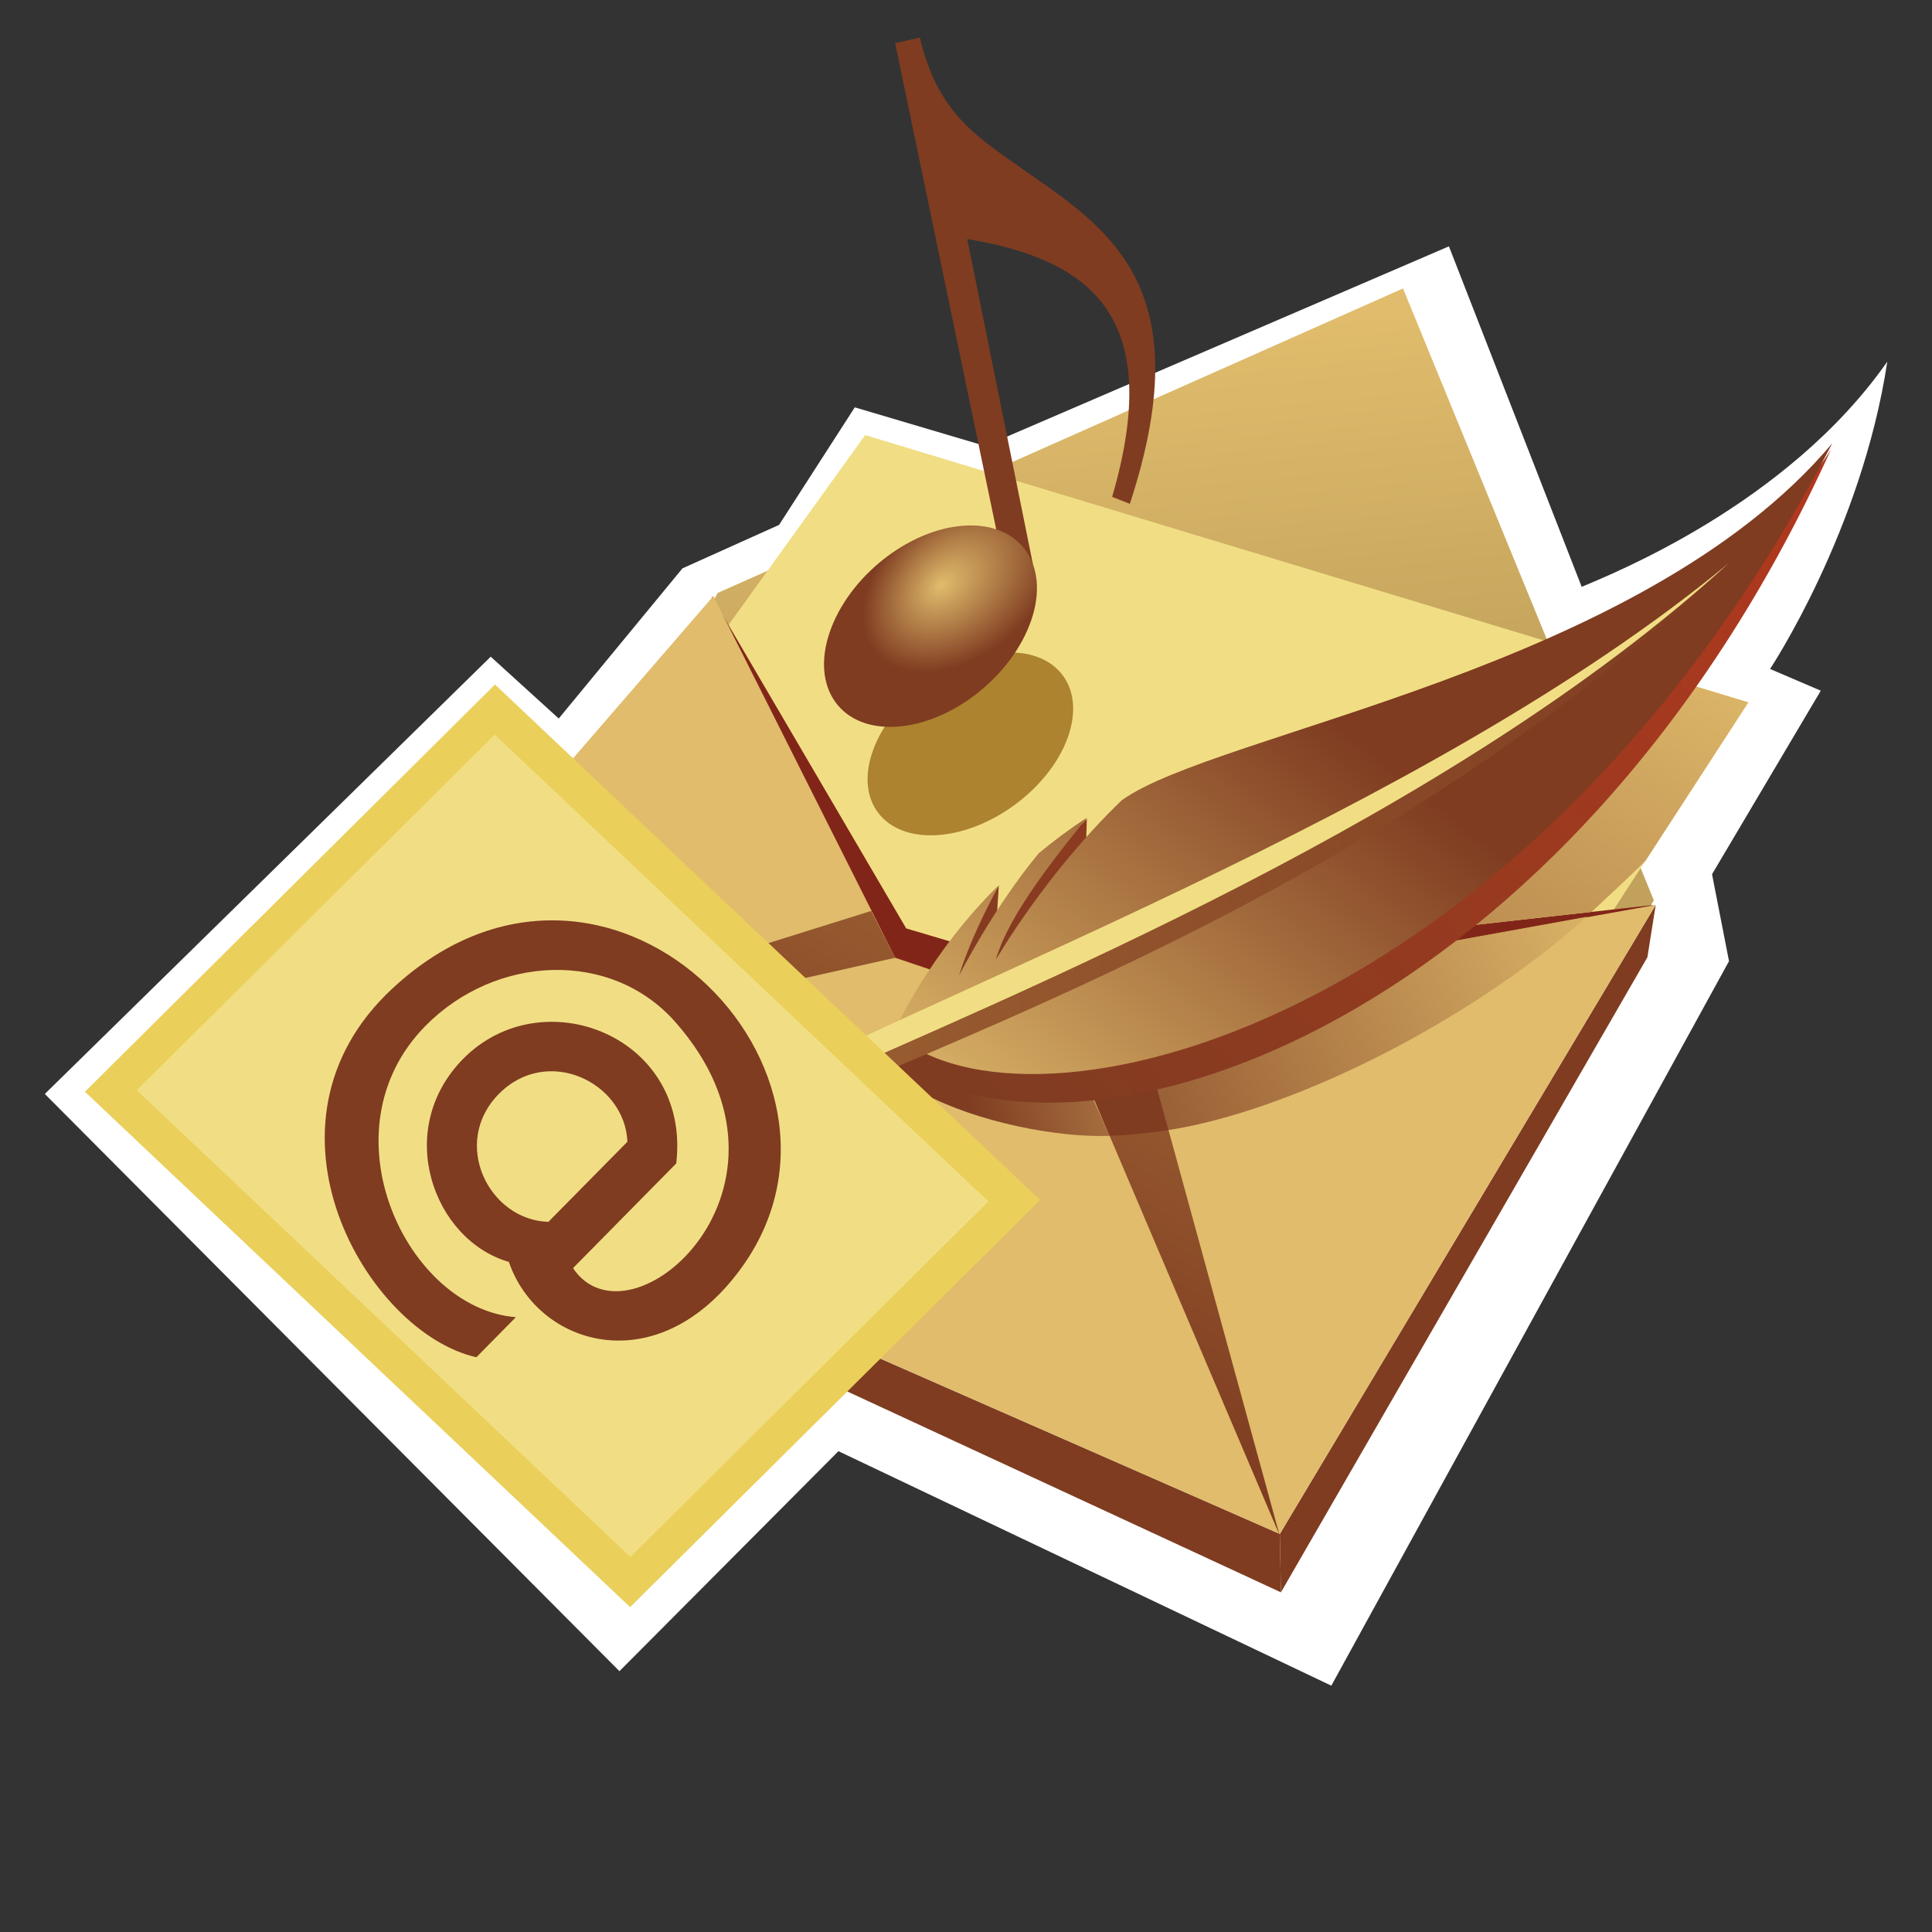 <?xml version="1.0" encoding="UTF-8"?>
<svg xmlns="http://www.w3.org/2000/svg" xmlns:xlink="http://www.w3.org/1999/xlink" contentScriptType="text/ecmascript" width="100" baseProfile="tiny" zoomAndPan="magnify" contentStyleType="text/css" viewBox="0 0 100 100" height="100" preserveAspectRatio="xMidYMid meet" version="1.1">
    <rect x="0" y="0" width="100" height="100" fill="#333333" stroke="none"/>
    <g>
        <path fill="#ffffff" d="M 43.398 75.113 L 68.909 87.25 L 89.493 49.75 L 88.615 45.25 L 94.243 35.75 L 91.618 34.625 C 91.618 34.625 96.361 27.484 97.686 18.718 C 92.5 26.137 83.361 29.736 81.868 30.375 L 74.996 12.75 L 50.993 23.084 L 44.243 21.084 L 40.325 27.168 L 35.325 29.418 L 28.92 37.191 L 25.4 33.99 L 2.32 56.623 L 32.062 86.5 L 43.398 75.113 z "/>
        <g>
            <g>
                <g>
                    <g>
                        <g>
                            <g>
                                <g>
                                    <g>
                                        <linearGradient x1="-293.246" gradientTransform="matrix(2.273 0 0 2.273 724.175 -748.989)" y1="337.26" x2="-292.329" gradientUnits="userSpaceOnUse" y2="346.36" xlink:type="simple" xlink:actuate="onLoad" id="XMLID_11_" xlink:show="other">
                                            <stop stop-color="#e0bc6c" offset="0"/>
                                            <stop stop-color="#c1a15b" offset="1"/>
                                        </linearGradient>
                                        <polygon fill="url(#XMLID_11_)" points="72.619,14.931 37.15,30.688 34.556,35.333 83.844,49.512 85.603,46.6          "/>
                                    </g>
                                    <polygon fill="#7f3c21" points="85.7,46.838 66.244,79.396 66.301,82.419 85.269,49.548         "/>
                                    <polygon fill="#7f3c21" points="66.244,79.396 14.559,56.714 15.359,58.822 66.301,82.419         "/>
                                    <polygon fill="#f1de84" points="44.781,22.519 24.381,50.872 68.531,70.165 90.493,36.353         "/>
                                    <polygon fill="#822519" points="36.83,30.851 46.905,48.054 54.508,50.313 85.606,46.838 43.392,62.603         "/>
                                    <polygon fill="#e0bc6c" points="14.559,56.714 36.926,30.851 46.334,49.573 54.713,52.396 85.7,46.838 66.244,79.396                   "/>
                                    <linearGradient x1="39.017" gradientTransform="matrix(1 0 0 -1 0 43)" y1="5.252" x2="28.479" gradientUnits="userSpaceOnUse" y2="-13.678" xlink:type="simple" xlink:actuate="onLoad" id="XMLID_12_" xlink:show="other">
                                        <stop stop-color="#9e6434" offset="0"/>
                                        <stop stop-color="#7f3c21" offset="1"/>
                                    </linearGradient>
                                    <polygon fill="url(#XMLID_12_)" points="14.559,56.714 45.094,47.149 46.334,49.573         "/>
                                    <linearGradient x1="67.371" gradientTransform="matrix(1 0 0 -1 0 43)" y1="-10.532" x2="56.833" gradientUnits="userSpaceOnUse" y2="-29.461" xlink:type="simple" xlink:actuate="onLoad" id="XMLID_13_" xlink:show="other">
                                        <stop stop-color="#9e6434" offset="0"/>
                                        <stop stop-color="#7f3c21" offset="1"/>
                                    </linearGradient>
                                    <polygon fill="url(#XMLID_13_)" points="66.229,79.456 58.626,51.719 54.713,52.396         "/>
                                </g>
                            </g>
                            <g>
                                <g>
                                    <g>
                                        <linearGradient x1="83.03" gradientTransform="matrix(1 0 0 -1 0 43)" y1="15.847" x2="50.514" gradientUnits="userSpaceOnUse" y2="-34.145" xlink:type="simple" xlink:actuate="onLoad" id="XMLID_14_" xlink:show="other">
                                            <stop stop-color="#e0bc6c" offset="0"/>
                                            <stop stop-color="#7f3c21" offset="1"/>
                                        </linearGradient>
                                        <path fill="url(#XMLID_14_)" d="M 54.508 50.313 L 82.377 47.2 C 82.377 47.2 84.251 45.481 85.174 44.549 L 90.495 36.354 L 85.688 34.898 L 54.508 50.313 z "/>
                                        <linearGradient x1="67.051" gradientTransform="matrix(1 0 0 -1 0 43)" y1="-9.633" x2="50.011" gradientUnits="userSpaceOnUse" y2="-14.002" xlink:type="simple" xlink:actuate="onLoad" id="XMLID_15_" xlink:show="other">
                                            <stop stop-color="#e0bc6c" offset="0"/>
                                            <stop stop-color="#7f3c21" offset="1"/>
                                        </linearGradient>
                                        <path fill="url(#XMLID_15_)" d="M 54.451 52.173 C 54.451 52.173 35.498 58.929 35.319 59.837 C 37.688 60.242 45.624 57.462 47.821 56.613 C 50.572 58.074 54.717 58.894 57.434 58.791 L 54.451 52.173 z "/>
                                        <linearGradient x1="84.28" gradientTransform="matrix(1 0 0 -1 0 43)" y1="-2.282" x2="49.639" gradientUnits="userSpaceOnUse" y2="-16.638" xlink:type="simple" xlink:actuate="onLoad" id="XMLID_16_" xlink:show="other">
                                            <stop stop-color="#e0bc6c" offset="0"/>
                                            <stop stop-color="#7f3c21" offset="1"/>
                                        </linearGradient>
                                        <path fill="url(#XMLID_16_)" d="M 58.626 51.719 L 60.482 58.492 C 66.657 57.529 75.814 53.092 82.14 47.452 L 58.626 51.719 z "/>
                                        <path fill="#7f3c21" d="M 58.626 51.719 L 54.709 52.396 L 57.435 58.792 C 58.417 58.753 59.437 58.652 60.484 58.492 L 58.626 51.719 z "/>
                                    </g>
                                </g>
                                <g>
                                    <linearGradient x1="51.68" gradientTransform="matrix(1 0 0 -1 0 43)" y1="-15.821" x2="90.043" gradientUnits="userSpaceOnUse" y2="20.875" xlink:type="simple" xlink:actuate="onLoad" id="XMLID_17_" xlink:show="other">
                                        <stop stop-color="#7f3c21" offset="0"/>
                                        <stop stop-color="#b0381e" offset="1"/>
                                    </linearGradient>
                                    <path fill="url(#XMLID_17_)" d="M 56.213 43.754 L 56.255 42.374 L 51.614 47.183 L 51.698 45.845 L 46.066 54.861 C 56.356 61.814 81.453 52.69 94.776 23.253 C 89.382 32.37 56.213 43.754 56.213 43.754 z "/>
                                    <linearGradient x1="-295.752" gradientTransform="matrix(2.273 0 0 2.273 724.175 -748.989)" y1="356.933" x2="-287.489" gradientUnits="userSpaceOnUse" y2="346.521" xlink:type="simple" xlink:actuate="onLoad" id="XMLID_18_" xlink:show="other">
                                        <stop stop-color="#e0bc6c" offset="0"/>
                                        <stop stop-color="#7f3c21" offset="1"/>
                                    </linearGradient>
                                    <path fill="url(#XMLID_18_)" d="M 94.838 22.944 C 84.926 34.725 62.907 37.914 58.06 41.423 C 54.098 45.234 51.543 49.68 51.543 49.68 C 52.221 47.26 54.899 44.041 56.265 42.314 C 55.369 42.905 54.536 43.521 53.764 44.165 C 51.388 47.033 49.643 50.492 49.643 50.492 C 50.146 48.858 51.035 47.057 51.718 45.8 C 48.201 49.196 46.227 53.428 46.269 53.467 C 53.213 59.616 79.107 53.301 94.838 22.944 z "/>
                                    <g>
                                        <linearGradient x1="34.102" gradientTransform="matrix(1 0 0 -1 0 43)" y1="-1.19" x2="89.477" gradientUnits="userSpaceOnUse" y2="-1.19" xlink:type="simple" xlink:actuate="onLoad" id="XMLID_19_" xlink:show="other">
                                            <stop stop-color="#9e6434" offset="0"/>
                                            <stop stop-color="#7f3c21" offset="1"/>
                                        </linearGradient>
                                        <path fill="url(#XMLID_19_)" d="M 41.578 57.303 L 34.102 59.227 C 34.102 59.227 76.293 40.729 89.476 29.153 C 73.353 44.73 52.896 52.316 41.578 57.303 z "/>
                                    </g>
                                    <g>
                                        <path fill="#f1de84" d="M 40.265 56.929 C 38.207 57.704 36.201 58.367 34.322 58.719 C 48.772 51.047 73.793 42.104 89.477 29.153 C 75.043 42.293 53.022 51.236 40.265 56.929 z "/>
                                    </g>
                                    <path fill="#822519" d="M 38.87 56.302 C 40.268 55.656 41.578 57.303 41.578 57.303 C 41.578 57.303 34.138 60.16 33.698 59.056 C 33.698 59.056 35.98 57.64 38.87 56.302 z "/>
                                </g>
                            </g>
                        </g>
                        <g>
                            <g>
                                <path fill="#ad832f" d="M 55.262 38.19 C 54.315 40.796 51.291 43.052 48.51 43.226 C 45.73 43.4 44.239 41.43 45.193 38.823 C 46.14 36.213 49.158 33.958 51.943 33.78 C 54.72 33.608 56.208 35.582 55.262 38.19 z "/>
                                <path fill="#7f3c21" d="M 51.796 28.52 L 46.334 2.235 L 47.615 1.945 C 48.471 5.666 50.424 6.975 52.407 8.384 C 56.92 11.589 62.336 14.342 58.48 26.078 L 57.565 25.718 C 60.221 16.581 56.696 13.474 50.065 12.373 L 53.613 29.943 L 51.796 28.52 z "/>
                                <radialGradient gradientTransform="matrix(1.551 -0.097 0.522 -1.546 807.103 451.034)" id="XMLID_20_" gradientUnits="userSpaceOnUse" xlink:show="other" xlink:type="simple" r="3.103" cx="-592.486" fx="-593.117" cy="309.5" fy="309.348" xlink:actuate="onLoad">
                                    <stop stop-color="#e0bc6c" offset="0"/>
                                    <stop stop-color="#7f3c21" offset="1"/>
                                </radialGradient>
                                <path fill="url(#XMLID_20_)" d="M 53.383 32.087 C 52.409 34.96 49.287 37.437 46.403 37.613 C 43.519 37.796 41.967 35.611 42.941 32.737 C 43.913 29.865 47.038 27.385 49.921 27.207 C 52.802 27.028 54.354 29.213 53.383 32.087 z "/>
                            </g>
                        </g>
                    </g>
                </g>
            </g>
        </g>
        <g>
            <g>
                <polygon fill="#f1de84" points="25.643,36.914 5.523,56.897 32.277,82.193 52.402,62.209    "/>
            </g>
        </g>
        <g>
            <path fill="#7f3c21" d="M 26.339 65.316 L 26.339 65.316 C 22.439 64.197 20.341 58.488 23.977 54.802 C 28.094 50.634 35.778 53.652 35.002 60.22 L 29.659 65.638 C 32.621 70.063 42.455 61.397 34.952 52.897 C 31.632 49.136 25.656 49.414 22.023 53.099 C 16.67 58.522 21.036 67.732 26.702 68.177 C 26.26 68.628 24.656 70.251 24.656 70.251 C 19.0 68.986 12.729 58.216 20.302 51.173 C 31.709 40.566 46.623 56.232 37.68 66.5 C 33.434 71.371 27.754 69.469 26.339 65.316 z M 28.385 63.243 C 29.368 62.243 32.475 59.096 32.475 59.096 C 32.341 56.007 28.321 54.086 25.821 56.621 C 23.32 59.154 25.293 63.15 28.385 63.243 z "/>
        </g>
        <g>
            <g>
                <path fill="#eacf5a" d="M 25.621 35.43 L 4.396 56.508 L 32.615 83.185 L 53.841 62.11 L 25.621 35.43 z M 32.629 80.584 L 7.08 56.43 L 25.609 38.028 L 51.157 62.186 L 32.629 80.584 z "/>
            </g>
        </g>
    </g>
</svg>
